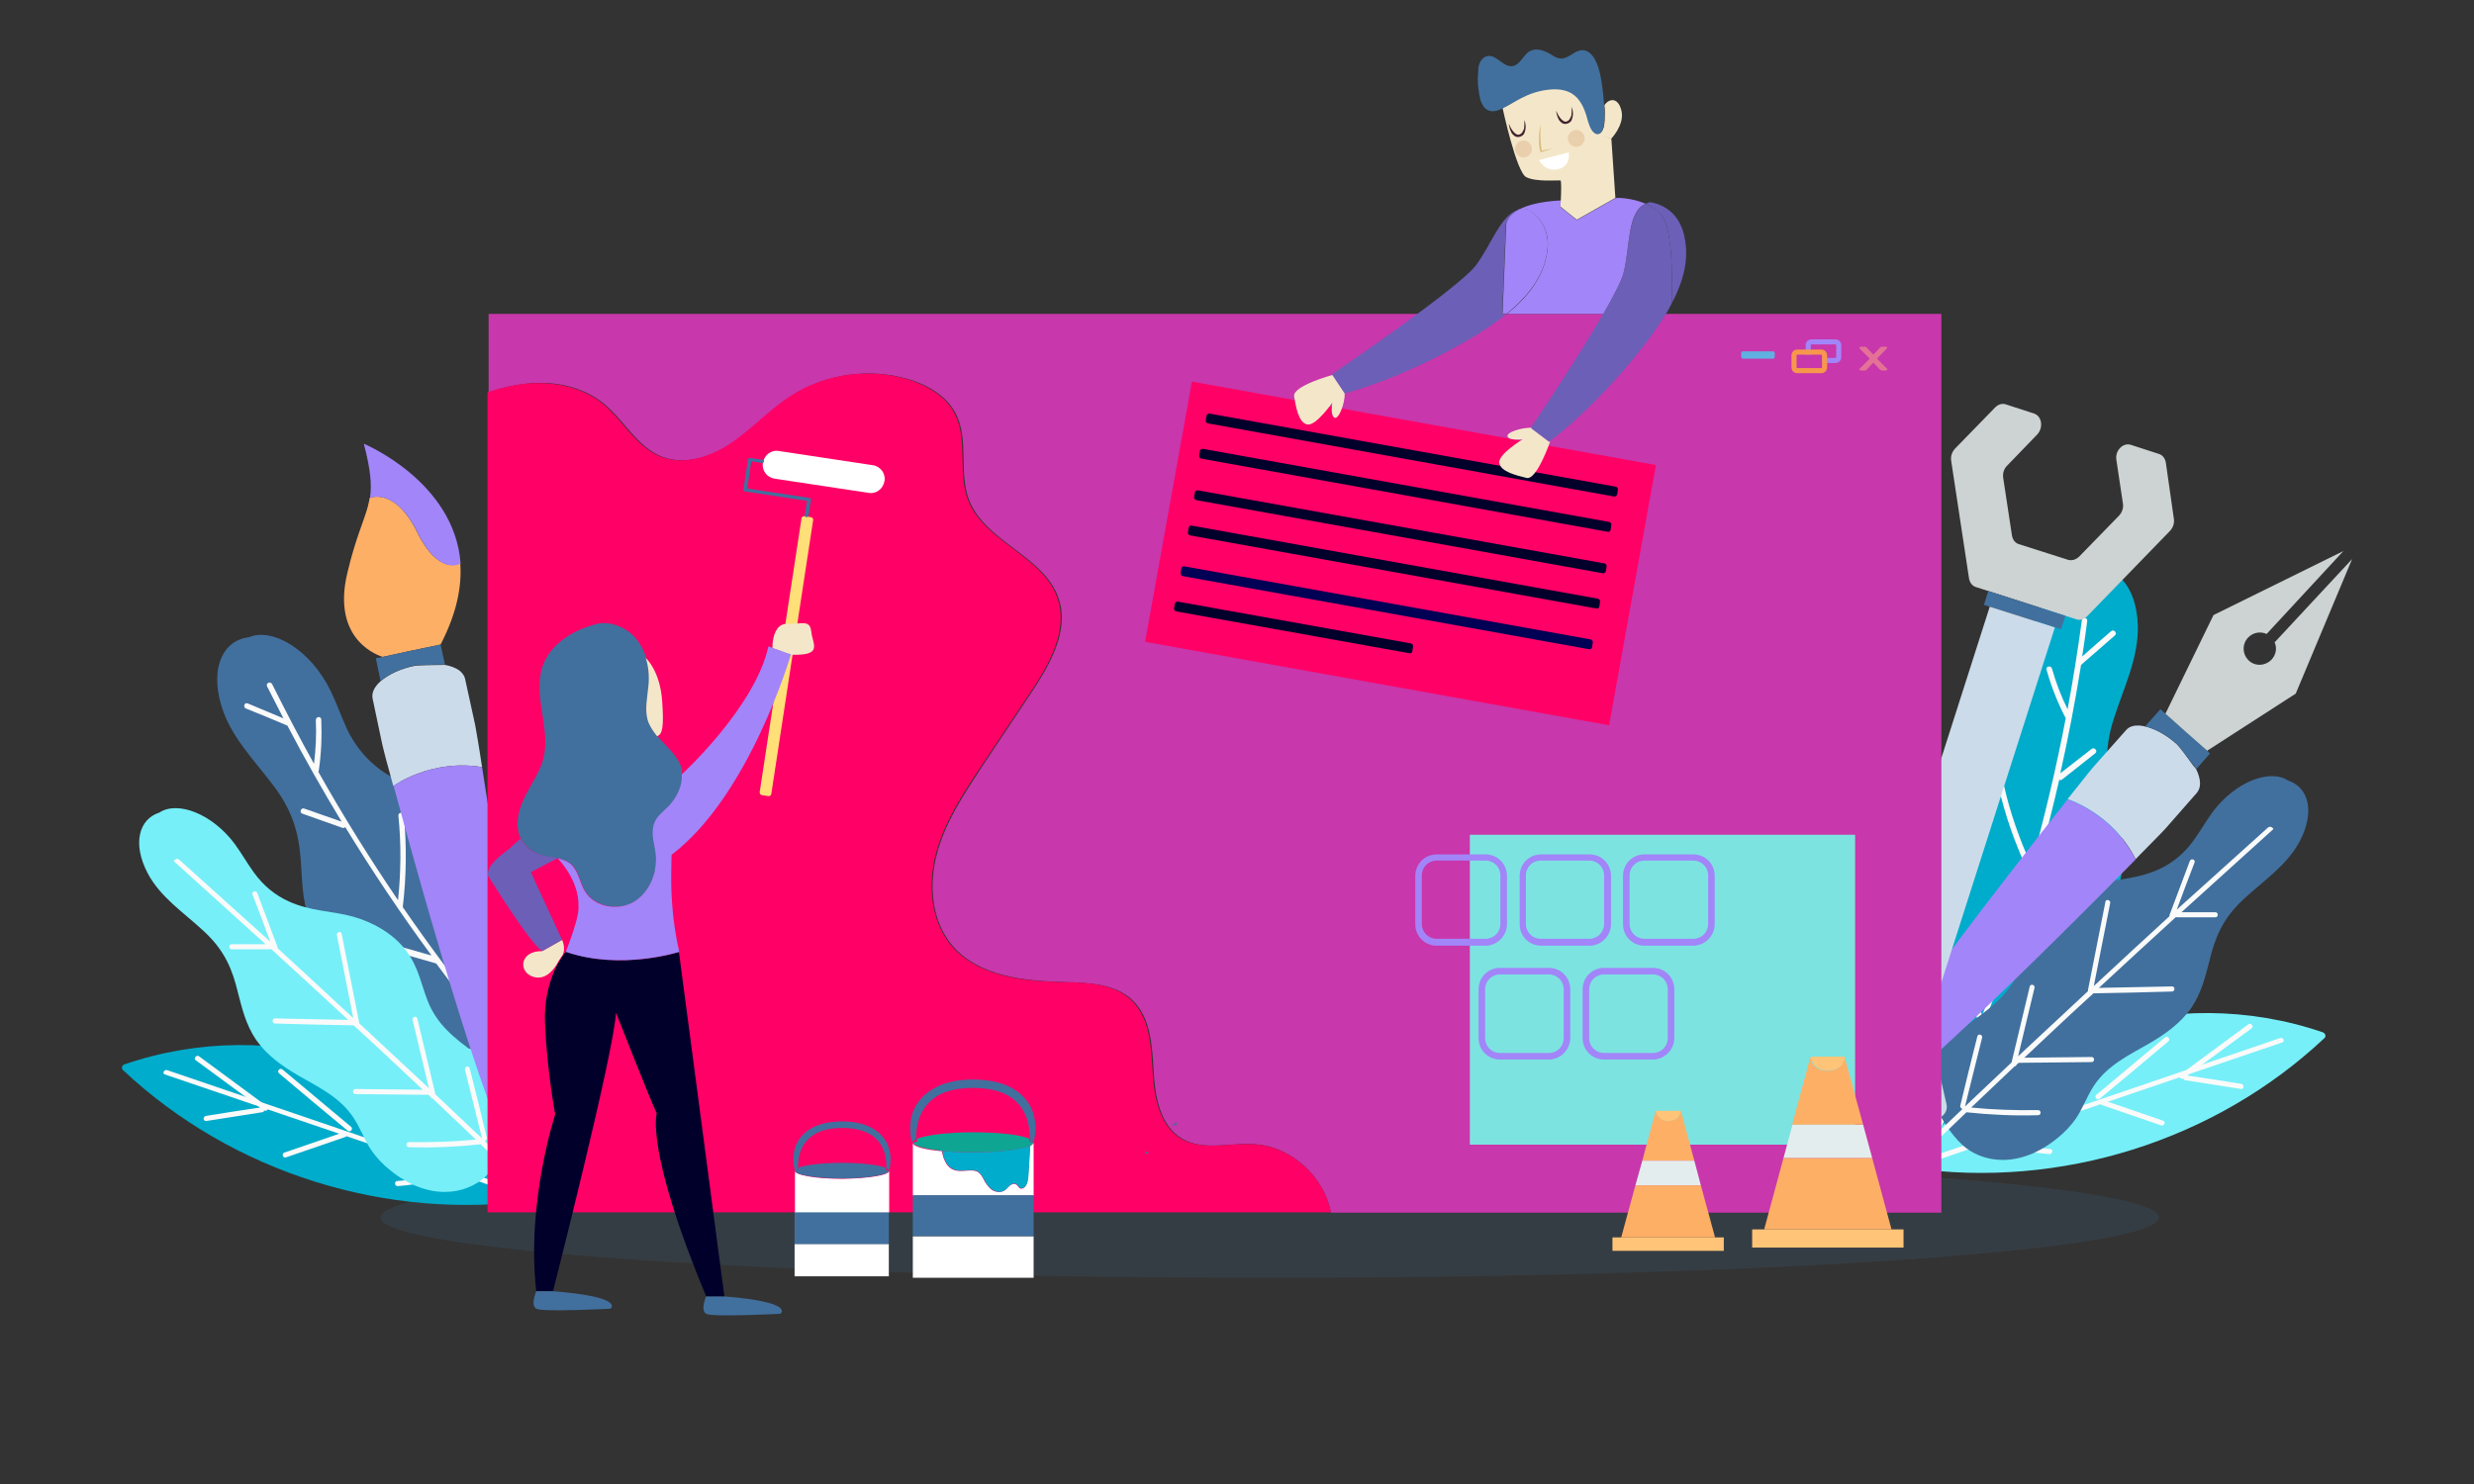 <?xml version="1.0" encoding="UTF-8" standalone="no"?>
<!-- Generator: Adobe Illustrator 19.0.0, SVG Export Plug-In . SVG Version: 6.00 Build 0)  -->

<svg
   xmlns:dc="http://purl.org/dc/elements/1.1/"
   xmlns:cc="http://creativecommons.org/ns#"
   xmlns:rdf="http://www.w3.org/1999/02/22-rdf-syntax-ns#"
   xmlns:svg="http://www.w3.org/2000/svg"
   xmlns="http://www.w3.org/2000/svg"
   xmlns:sodipodi="http://sodipodi.sourceforge.net/DTD/sodipodi-0.dtd"
   xmlns:inkscape="http://www.inkscape.org/namespaces/inkscape"
   version="1.1"
   id="Isolation_Mode"
   x="0px"
   y="0px"
   viewBox="34 147 680 408"
   style="enable-background:new 34 147 680 408;"
   xml:space="preserve"
   sodipodi:docname="maintanance.svg"
   inkscape:version="0.92.4 5da689c313, 2019-01-14"><rect x="34" y="147" width="680" height="408" fill="#333333" stroke="none"/><defs
   id="defs317" /><sodipodi:namedview
   pagecolor="#ffffff"
   bordercolor="#666666"
   borderopacity="1"
   objecttolerance="10"
   gridtolerance="10"
   guidetolerance="10"
   inkscape:pageopacity="0"
   inkscape:pageshadow="2"
   inkscape:window-width="1280"
   inkscape:window-height="777"
   id="namedview315"
   showgrid="false"
   inkscape:zoom="1.2675781"
   inkscape:cx="234.19879"
   inkscape:cy="204"
   inkscape:window-x="0"
   inkscape:window-y="0"
   inkscape:window-maximized="1"
   inkscape:current-layer="g312" />
<style
   type="text/css"
   id="style2">
	.st0{opacity:0.17;fill:#41709E;}
	.st1{fill:#41709E;}
	.st2{fill:#FAFAFA;}
	.st3{fill:#00ACCB;}
	.st4{fill:#76EFF8;}
	.st5{fill:#CDD2D2;}
	.st6{fill:#CCDBEA;}
	.st7{fill:#A285F8;}
	.st8{fill:#EDEDED;}
	.st9{fill:#E37296;}
	.st10{fill:#F7974B;}
	.st11{fill:#60B0E1;}
	.st12{fill:#FFFFFF;}
	.st13{fill:#7CE3E1;}
	.st14{fill:none;}
	.st15{fill:#FFC477;}
	.st16{fill:#E4EDED;}
	.st17{fill:#FEAF66;}
	.st18{fill:#6C5FB7;}
	.st19{fill:#F4E7C9;}
	.st20{fill:#0FA593;}
	.st21{fill:#FFDF77;}
	.st22{fill:#EACFAC;}
	.st23{fill:#D8BA7C;}
	.st24{fill:#42222F;}
</style>
<g
   id="g312">
	<ellipse
   class="st0"
   cx="383"
   cy="481.7"
   rx="244.4"
   ry="16.6"
   id="ellipse4" />
	<g
   id="g12">
		<g
   id="g8">
			<path
   class="st1"
   d="M197.3,448.8c2.3-3.2,4.4-7.3,3.1-13.1c-1.4-6.2-6.1-11.4-10.5-16.1c-5.8-6.1-10.5-11.6-12-19.6     c-1.1-5.7-0.9-11.4-3.8-17.5c-3.3-7-9.7-11.9-15.3-14.7c-6.6-3.2-13.2-4.2-19.9-8.9c-4-2.9-7.2-6.6-9.5-11.4     c-1.6-3.5-2.8-7-4.5-10.5c-5.4-11.2-15.9-17.6-22.5-14.8c-7,0.8-10.8,8.3-7.5,19c2.6,8.5,9.1,14.9,14.5,22.1     c5.8,7.8,7,14.5,7.4,22.2c0.3,5.2,0.5,10.7,3,16.4c2.5,5.8,7,10.2,11.4,14.1c5.4,4.8,12.1,9.6,15.2,16.9c1.6,4,2.1,7.9,3.9,11.8     c1.2,2.7,2.9,5.3,4.8,7.6c10.4,12.4,22.8,12.8,30.5,8C190.2,457.6,194,453.3,197.3,448.8z"
   id="path6" />
		</g>
		<path
   class="st2"
   d="M128.9,402.9c7.9,2.3,15.8,4.6,23.7,6.8c-8.4-11.4-16.3-23.2-23.7-35.3c-0.2,0.2-0.4,0.3-0.8,0.2    c-3.7-1.3-7.3-2.6-11-3.9c-0.9-0.3-0.4-1.7,0.5-1.4c3.4,1.2,6.9,2.4,10.3,3.6c-5.2-8.6-10.2-17.4-14.9-26.4c0,0,0,0,0,0    c-3.8-1.6-7.6-3.2-11.4-4.7c-0.9-0.4-0.4-1.8,0.5-1.4c3.3,1.4,6.5,2.7,9.8,4.1c-1.5-2.9-3-5.9-4.5-8.8c-0.4-0.9,0.9-1.5,1.4-0.6    c3.7,7.4,7.5,14.7,11.5,21.9c0.5-4,0.7-8,0.5-12c0-1,1.4-1.2,1.5-0.2c0.2,4.7,0,9.5-0.7,14.2c0,0.1,0,0.1-0.1,0.2    c6.8,12.1,14.1,23.8,21.9,35.3c0.8-7.7,0.9-15.4,0.1-23.2c-0.1-1,1.4-1.2,1.5-0.2c0.8,8.4,0.7,16.9-0.3,25.3    c7.8,11.3,16,22.3,24.7,33c0-6.5,0.1-12.9,0.1-19.4c0-1,1.5-0.8,1.5,0.2c0,7-0.1,14-0.1,21.1c8.8,10.6,17.9,20.9,27.6,30.8    c0.7,0.7-0.5,1.6-1.2,0.9c-7.2-7.4-14.2-15.1-20.9-22.9c-0.1,0-0.3,0-0.4,0c-7.2-1.8-14.5-3.6-21.7-5.3c-0.9-0.2-0.4-1.6,0.5-1.4    c6.7,1.6,13.4,3.3,20,4.9c-7.3-8.6-14.3-17.4-20.9-26.4c-8.6-2.5-17.1-4.9-25.7-7.4C127.5,404,128,402.6,128.9,402.9z"
   id="path10" />
	</g>
	<g
   id="g28">
		<g
   id="g16">
			<path
   class="st3"
   d="M67.8,441.2c30.1,28.3,72.7,41.6,113.6,35.7c1.3-0.2-0.8-2.3-0.9-2.5c-25.7-34.5-71.5-48.7-112.2-34.8     C67.6,439.8,67.2,440.6,67.8,441.2z"
   id="path14" />
		</g>
		<path
   class="st2"
   d="M79.9,441.2c26.4,9,52.8,18,79.2,27c-6.3-5.9-12.7-11.7-19-17.6c-0.6-0.6,0.2-1.7,0.9-1.1    c7.1,6.6,14.2,13.2,21.3,19.7c8.1,2.8,16.3,5.5,24.4,8.3c0.8,0.3,0.3,1.5-0.6,1.3c-8-2.7-16-5.4-24-8.2c-0.2,0-0.4,0-0.5-0.2    c0,0,0,0,0,0c-27.4-9.3-54.8-18.7-82.3-28C78.5,442.2,79.1,441,79.9,441.2z"
   id="path18" />
		<path
   class="st2"
   d="M110.7,442.1c-0.7-0.6,0.2-1.6,0.9-1.1c6.3,5.3,12.6,10.5,18.9,15.8c0.7,0.6-0.2,1.6-0.9,1.1    C123.3,452.7,117,447.4,110.7,442.1z"
   id="path20" />
		<path
   class="st2"
   d="M90.6,453.8c5-0.8,9.9-1.6,14.9-2.3c-5.9-4.3-11.8-8.7-17.7-13c-0.7-0.5,0.2-1.6,0.9-1.1    c6.2,4.6,12.5,9.2,18.7,13.8c0.7,0.5-0.1,1.5-0.8,1.1c-0.1,0.3-0.2,0.5-0.6,0.5l-15.3,2.4C89.8,455.3,89.7,454,90.6,453.8z"
   id="path22" />
		<path
   class="st2"
   d="M112.1,463.9l16.3-5.6c0.8-0.3,1.3,1,0.5,1.3l-16.3,5.6C111.8,465.5,111.3,464.2,112.1,463.9z"
   id="path24" />
		<path
   class="st2"
   d="M143.2,471.7c5.3-0.4,10.4-1.4,15.4-3.1c0.8-0.3,1.3,1,0.5,1.3c-5.1,1.7-10.4,2.8-15.8,3.2    C142.4,473.1,142.3,471.8,143.2,471.7z"
   id="path26" />
	</g>
	<g
   id="g36">
		<g
   id="g32">
			<path
   class="st4"
   d="M175.1,459.3c1.4-3,2.4-6.7,0.5-11.2c-2.1-4.8-6.8-8.4-11.1-11.6c-5.7-4.1-10.4-7.9-12.9-14.2     c-1.8-4.5-2.5-9.2-5.8-13.7c-3.8-5.2-9.8-8.2-14.8-9.6c-5.9-1.6-11.5-1.4-17.7-4.2c-3.7-1.7-6.9-4.3-9.5-7.9     c-1.9-2.6-3.4-5.3-5.3-7.9c-6.2-8.3-15.7-11.9-20.7-8.6c-5.6,1.8-7.5,8.5-3.2,16.7c3.5,6.6,9.8,10.7,15.3,15.8     c6,5.5,8,10.8,9.5,17c1.1,4.2,2.1,8.7,5,13c3,4.3,7.3,7.3,11.6,9.8c5.2,3,11.4,5.9,15.1,11.5c2,3,3,6.1,5,9.1     c1.4,2,3.2,3.9,5.1,5.4c10.4,8.5,20.7,6.9,26.2,1.8C170.6,467.5,173.1,463.4,175.1,459.3z"
   id="path30" />
		</g>
		<path
   class="st2"
   d="M83.2,383.3c8.4,7.5,16.7,15.1,25.1,22.6c-1.6-4.3-3.2-8.6-4.9-13c-0.3-0.8,1-1.2,1.3-0.4l5.6,14.9    c0,0.1,0,0.2,0,0.3c7,6.4,13.9,12.8,20.8,19.2c-1.5-7.6-3-15.2-4.5-22.8c-0.2-0.9,1.2-1.2,1.3-0.4c1.6,8.1,3.2,16.2,4.8,24.3    c0,0.1,0,0.2,0,0.3c6.4,6,12.8,11.9,19.2,17.9c-1.5-6.3-3-12.5-4.5-18.8c-0.2-0.9,1.1-1.2,1.3-0.4c1.7,7,3.3,13.9,5,20.9    c4.3,4,8.5,8.1,12.8,12.1l-4.7-18.9c-0.2-0.9,1.1-1.2,1.3-0.4c1.6,6.4,3.2,12.7,4.7,19.1c0.1,0.4-0.2,0.7-0.5,0.8    c0,0.1,0,0.1,0,0.2c4.9,4.7,9.8,9.3,14.6,14c0.6,0.6-0.3,1.6-1,1c-4.9-4.7-9.9-9.5-14.8-14.2c-6.6,0.7-13.1,1-19.7,0.8    c-0.9,0-0.9-1.4,0-1.4c6.2,0.1,12.3-0.1,18.4-0.7c-4-3.8-7.9-7.5-11.9-11.3c-0.2,0-0.5-0.2-0.6-0.5c0,0,0,0,0,0    c-0.2-0.2-0.4-0.4-0.6-0.5c-6.7-0.1-13.3-0.1-20-0.2c-0.9,0-0.9-1.4,0-1.4c6.2,0.1,12.3,0.1,18.5,0.2c-6.3-5.9-12.6-11.9-19-17.7    c-7.2-0.1-14.4-0.3-21.6-0.5c-0.9,0-0.9-1.4,0-1.4c6.7,0.1,13.4,0.3,20.1,0.4c-7-6.5-14.1-13-21.2-19.5c-0.1,0.1-0.2,0.1-0.4,0.1    l-10.4,0c-0.9,0-0.9-1.4,0-1.4c3.1,0,6.2,0,9.3,0c-8.4-7.6-16.8-15.2-25.2-22.8C81.6,383.7,82.6,382.7,83.2,383.3z"
   id="path34" />
	</g>
	<g
   id="g44">
		<g
   id="g40">
			<path
   class="st3"
   d="M558.9,453.9c-3.2-2.3-6.5-5.5-7.1-11.4c-0.6-6.3,2.1-12.8,4.8-18.7c3.5-7.7,6.2-14.4,5.1-22.4     c-0.8-5.8-2.8-11.1-2-17.8c0.9-7.7,5.3-14.4,9.9-18.8c5.3-5.2,11.2-8.2,16-14.8c2.9-4,4.7-8.5,5.3-13.8c0.4-3.8,0.4-7.6,0.9-11.4     c1.5-12.4,9.4-21.8,16.6-21.3c6.9-1.5,12.9,4.4,13.2,15.6c0.2,8.9-3.9,17-6.6,25.5c-3,9.2-1.9,16,0.1,23.4c1.4,5,3,10.3,2.4,16.5     c-0.5,6.3-3.3,11.9-6.3,17c-3.6,6.3-8.4,12.9-9,20.9c-0.3,4.3,0.5,8.1,0.1,12.4c-0.3,2.9-1.1,5.9-2.1,8.7     c-5.8,15.1-17.5,19.4-26.3,17.4C568.5,459.9,563.5,457.1,558.9,453.9z"
   id="path38" />
		</g>
		<path
   class="st2"
   d="M609,388.5c-6.7,4.7-13.5,9.4-20.2,14c4.3-13.5,8-27.2,11.2-41.1c0.2,0.1,0.5,0.1,0.8-0.1    c3-2.4,6.1-4.8,9.1-7.2c0.8-0.6-0.2-1.8-1-1.2c-2.9,2.2-5.7,4.5-8.6,6.7c2.2-9.9,4.1-19.8,5.7-29.8c0,0,0,0,0,0    c3.1-2.7,6.2-5.4,9.3-8.1c0.7-0.6-0.2-1.8-1-1.2c-2.7,2.3-5.3,4.6-8,7c0.5-3.3,1-6.5,1.4-9.8c0.1-1-1.4-1.1-1.5-0.1    c-1.1,8.2-2.4,16.3-3.9,24.4c-1.8-3.6-3.2-7.3-4.3-11.2c-0.3-0.9-1.7-0.7-1.5,0.3c1.3,4.6,3,9,5.2,13.2c0,0.1,0.1,0.1,0.1,0.1    c-2.6,13.6-5.8,27.1-9.5,40.4c-3.2-7-5.8-14.3-7.5-21.9c-0.2-0.9-1.7-0.7-1.5,0.3c1.9,8.3,4.7,16.2,8.4,23.9    c-3.8,13.2-8,26.3-12.9,39.1c-2.1-6.1-4.2-12.2-6.3-18.4c-0.3-0.9-1.7-0.3-1.4,0.6c2.3,6.6,4.5,13.3,6.8,19.9    c-4.9,12.9-10.3,25.6-16.3,38c-0.4,0.9,1,1.4,1.4,0.5c4.5-9.3,8.6-18.8,12.5-28.4c0.1,0,0.3,0,0.4-0.1c6.3-4,12.6-8,18.8-12    c0.8-0.5-0.1-1.7-1-1.2c-5.8,3.7-11.6,7.4-17.4,11.1c4.2-10.4,8-21,11.4-31.7c7.3-5.1,14.6-10.2,21.9-15.2    C610.8,389.1,609.8,387.9,609,388.5z"
   id="path42" />
	</g>
	<g
   id="g60">
		<g
   id="g48">
			<path
   class="st4"
   d="M672.9,432.4c-30.1,28.3-72.7,41.6-113.6,35.7c-1.3-0.2,0.8-2.3,0.9-2.5c25.7-34.5,71.5-48.7,112.2-34.8     C673,431,673.5,431.8,672.9,432.4z"
   id="path46" />
		</g>
		<path
   class="st2"
   d="M660.7,432.4c-26.4,9-52.8,18-79.2,27c6.3-5.9,12.7-11.7,19-17.6c0.6-0.6-0.2-1.7-0.9-1.1    c-7.1,6.6-14.2,13.2-21.3,19.7c-8.1,2.8-16.3,5.5-24.4,8.3c-0.8,0.3-0.3,1.5,0.6,1.3c8-2.7,16-5.4,24-8.2c0.2,0,0.4,0,0.5-0.2    c0,0,0,0,0,0c27.4-9.3,54.8-18.7,82.3-28C662.1,433.4,661.6,432.1,660.7,432.4z"
   id="path50" />
		<path
   class="st2"
   d="M630,433.3c0.7-0.6-0.2-1.6-0.9-1.1c-6.3,5.3-12.6,10.5-18.9,15.8c-0.7,0.6,0.2,1.6,0.9,1.1    C617.4,443.9,623.7,438.6,630,433.3z"
   id="path52" />
		<path
   class="st2"
   d="M650.1,445c-5-0.8-9.9-1.6-14.9-2.3c5.9-4.3,11.8-8.7,17.7-13c0.7-0.5-0.2-1.6-0.9-1.1    c-6.2,4.6-12.5,9.2-18.7,13.8c-0.7,0.5,0.1,1.5,0.8,1.1c0.1,0.3,0.2,0.5,0.6,0.5l15.3,2.4C650.8,446.5,650.9,445.1,650.1,445z"
   id="path54" />
		<path
   class="st2"
   d="M628.5,455.1l-16.3-5.6c-0.8-0.3-1.3,1-0.5,1.3l16.3,5.6C628.9,456.7,629.4,455.4,628.5,455.1z"
   id="path56" />
		<path
   class="st2"
   d="M597.5,462.9c-5.3-0.4-10.4-1.4-15.4-3.1c-0.8-0.3-1.3,1-0.5,1.3c5.1,1.7,10.4,2.8,15.8,3.2    C598.2,464.3,598.4,462.9,597.5,462.9z"
   id="path58" />
	</g>
	<g
   id="g68">
		<g
   id="g64">
			<path
   class="st1"
   d="M565.6,450.5c-1.4-3-2.4-6.7-0.5-11.2c2.1-4.8,6.8-8.4,11.1-11.6c5.7-4.1,10.4-7.9,12.9-14.2     c1.8-4.5,2.5-9.2,5.8-13.7c3.8-5.2,9.8-8.2,14.8-9.6c5.9-1.6,11.5-1.4,17.7-4.2c3.7-1.7,6.9-4.3,9.5-7.9c1.9-2.6,3.4-5.3,5.3-7.9     c6.2-8.3,15.7-11.9,20.7-8.6c5.6,1.8,7.5,8.5,3.2,16.7c-3.5,6.6-9.8,10.7-15.3,15.8c-6,5.5-8,10.8-9.5,17c-1.1,4.2-2.1,8.7-5,13     c-3,4.3-7.3,7.3-11.6,9.8c-5.2,3-11.4,5.9-15.1,11.5c-2,3-3,6.1-5,9.1c-1.4,2-3.2,3.9-5.1,5.4c-10.4,8.5-20.7,6.9-26.2,1.8     C570.1,458.7,567.6,454.6,565.6,450.5z"
   id="path62" />
		</g>
		<path
   class="st2"
   d="M657.4,374.5c-8.4,7.5-16.7,15.1-25.1,22.6c1.6-4.3,3.2-8.6,4.9-13c0.3-0.8-1-1.2-1.3-0.4l-5.6,14.9    c0,0.1,0,0.2,0,0.3c-7,6.4-13.9,12.8-20.8,19.2c1.5-7.6,3-15.2,4.5-22.8c0.2-0.9-1.2-1.2-1.3-0.4c-1.6,8.1-3.2,16.2-4.8,24.3    c0,0.1,0,0.2,0,0.3c-6.4,6-12.8,11.9-19.2,17.9c1.5-6.3,3-12.5,4.5-18.8c0.2-0.9-1.1-1.2-1.3-0.4c-1.7,7-3.3,13.9-5,20.9    c-4.3,4-8.5,8.1-12.8,12.1l4.7-18.9c0.2-0.9-1.1-1.2-1.3-0.4c-1.6,6.4-3.2,12.7-4.7,19.1c-0.1,0.4,0.2,0.7,0.5,0.8    c0,0.1,0,0.1,0,0.2c-4.9,4.7-9.8,9.3-14.6,14c-0.6,0.6,0.3,1.6,1,1c4.9-4.7,9.9-9.5,14.8-14.2c6.6,0.7,13.1,1,19.7,0.8    c0.9,0,0.9-1.4,0-1.4c-6.2,0.1-12.3-0.1-18.4-0.7c4-3.8,7.9-7.5,11.9-11.3c0.2,0,0.5-0.2,0.6-0.5c0,0,0,0,0,0    c0.2-0.2,0.4-0.4,0.6-0.5c6.7-0.1,13.3-0.1,20-0.2c0.9,0,0.9-1.4,0-1.4c-6.2,0.1-12.3,0.1-18.5,0.2c6.3-5.9,12.6-11.9,19-17.7    c7.2-0.1,14.4-0.3,21.6-0.5c0.9,0,0.9-1.4,0-1.4c-6.7,0.1-13.4,0.3-20.1,0.4c7-6.5,14.1-13,21.2-19.5c0.1,0.1,0.2,0.1,0.4,0.1    l10.4,0c0.9,0,0.9-1.4,0-1.4c-3.1,0-6.2,0-9.3,0c8.4-7.6,16.8-15.2,25.2-22.8C659.1,374.9,658.1,373.9,657.4,374.5z"
   id="path66" />
	</g>
	<g
   id="g80">
		<path
   class="st5"
   d="M680.5,300.7l-15.5,37l-24.5,15.8l0,0l-5.8-5.1l-5.6-5l13.3-27.3l35.7-17.6L657,321.3c-1.7-0.8-3.8-0.4-5.1,1    c-1.7,1.8-1.6,4.6,0.2,6.3c1.8,1.7,4.6,1.5,6.3-0.3c1.2-1.3,1.5-3.2,0.8-4.7l0.1-0.1L680.5,300.7z"
   id="path70" />
		<path
   class="st6"
   d="M629.2,374.8c-0.4,0.5-3.5,3.6-8.2,8.4c-6.3-12.5-18.2-16.3-18.7-16.5c4.2-5.3,6.9-8.7,7.4-9.2l8.7-9.8    c1-1.2,2.9-1.5,5.1-1c2.7,0.6,5.9,2.3,8.8,4.9c0.1,0.1,0.2,0.2,0.7,0.8c0.1,0.1,0.3,0.3,0.5,0.6c0.4,0.5,0.9,1.1,1.5,2    c0.3,0.4,0.7,0.9,1.1,1.5c0.4,0.6,0.9,1.2,1.5,1.9c0.7,1.4,1.1,2.8,1.1,4c0,1-0.3,1.9-0.9,2.6L629.2,374.8z"
   id="path72" />
		<g
   id="g76">
			<path
   class="st7"
   d="M621,383.3c-21.3,21.7-76.9,77.1-81.3,73.2c-4.4-3.9,43.7-65.9,62.6-89.7l0,0c0,0,0,0,0,0     C602.8,366.9,614.7,370.8,621,383.3z"
   id="path74" />
		</g>
		<path
   class="st1"
   d="M641.4,354.2l-3.7,4.2c-0.5-0.7-1-1.3-1.5-1.9c-0.4-0.6-0.8-1.1-1.1-1.5c-0.7-0.9-1.2-1.5-1.5-2    c-0.2-0.2-0.3-0.4-0.5-0.6c-0.5-0.6-0.6-0.7-0.7-0.8c-2.9-2.6-6.1-4.3-8.8-4.9l4.2-4.7l1.5,1.3c0,0,0,0,0,0l5.6,5l5.8,5.1    L641.4,354.2z"
   id="path78" />
	</g>
	<g
   id="g92">
		<path
   class="st5"
   d="M631.5,289.6c0.2,1.2-0.2,2.4-1,3.3l-22.8,23.5c-0.8,0.9-1.9,1.2-2.9,0.9l-27.7-8.9c-1-0.3-1.7-1.2-1.9-2.4    l-4.9-32.3c-0.2-1.2,0.2-2.4,1-3.3l11.1-11.4c0.8-0.8,1.9-1.2,3-0.8l7.7,2.5c2.1,0.7,2.6,3.8,0.9,5.7l-8.4,8.7    c-0.8,0.8-1.2,2.1-1,3.3l2.4,15.8c0.2,1.2,0.9,2.1,1.9,2.4l13.5,4.3c1,0.3,2.1,0,3-0.8l11.1-11.4c0.8-0.9,1.2-2.1,1-3.3l-1.8-12    c-0.4-2.5,1.8-4.8,4-4.1l7.7,2.5c1,0.3,1.7,1.2,1.9,2.4L631.5,289.6z"
   id="path82" />
		<path
   class="st6"
   d="M569,450.5c0.3,1.2-0.1,2.4-1,3.2l-13.2,11.8c-0.9,0.8-2.1,1.1-3.3,0.7l-17.1-5.5c-1.1-0.4-2-1.3-2.3-2.5    l-3.9-17.3c-0.3-1.2,0.1-2.4,1-3.2l13.2-11.8c0.8-0.7,1.8-1,2.8-0.8c0.1,0,0.3,0,0.4,0.1l0.1,0l17.2,5.5c0.1,0,0.1,0,0.2,0.1    c1,0.4,1.7,1.3,1.9,2.3L569,450.5z M556.1,449.8c0.9-0.8,1.3-2,1-3.1l-1-4.5l-0.2-0.7c-0.3-1.2-1.1-2.1-2.3-2.5l-5.2-1.7    c-1.1-0.4-2.4-0.1-3.3,0.7l-0.6,0.5l-3.4,3.1c-0.9,0.8-1.3,2-1,3.1l1.2,5.3c0.3,1.2,1.1,2.1,2.3,2.5l5.2,1.7    c1.1,0.4,2.4,0.1,3.3-0.7L556.1,449.8z"
   id="path84" />
		<polygon
   class="st1"
   points="601.7,316.3 600.5,320 598.8,319.5 579.3,313.3 580.5,309.5   "
   id="polygon86" />
		<polygon
   class="st1"
   points="566.2,424.3 564,431.1 563.2,430.8 563.1,430.8 562.9,430.7 545.8,425.3 545.7,425.2 545.3,425.1     544.5,424.9 546.7,418 547.5,418.3 565.4,424   "
   id="polygon88" />
		<polygon
   class="st6"
   points="598.8,319.5 565.4,424 547.5,418.3 580.9,313.8   "
   id="polygon90" />
	</g>
	<path
   class="st8"
   d="M567.6,233.3v247.1H399.8c-1.8-9.9-10.8-18.1-20.8-18.8c-6.8-0.5-14.2,1.9-20-1.5c-6.1-3.5-7.5-11.5-7.9-18.5   c-0.4-7-0.8-14.8-5.8-19.6c-4.8-4.6-12.2-4.8-18.9-5c-11.1-0.3-23.4-1.6-30.6-10c-5.8-6.8-6.6-16.8-4.2-25.5   c2.3-8.6,7.4-16.2,12.3-23.7c4.5-6.7,8.9-13.4,13.4-20.1c5.2-7.8,10.7-17.2,7.7-26.1c-3.9-11.8-20.3-15.6-24.7-27.3   c-2.8-7.5,0.1-16.4-3.6-23.6c-2.6-5-7.9-8-13.2-9.5c-10.6-3.1-22.5-1.4-31.8,4.6c-5.9,3.8-10.6,9-16.3,12.9s-13.2,6.4-19.6,3.8   c-6.7-2.7-10.2-9.9-15.8-14.5c-5.9-4.8-13.9-6.4-21.4-5.5c-3.5,0.4-6.9,1.2-10.3,2.4v-21.6H567.6z"
   id="path94"
   style="fill:#c837ab" />
	<g
   id="g98">
		<path
   class="st9"
   d="M547,248.7c-0.1,0.1-0.4,0.2-0.6,0.2h-0.6c-0.6,0-0.9-0.3-0.7-0.5l2.8-2.8l-2.8-2.8c-0.2-0.2,0.1-0.5,0.7-0.5    h0.6c0.2,0,0.6,0.1,0.6,0.2l1.9,2c0.6-0.7,1.3-1.3,1.9-2c0.1-0.1,0.4-0.2,0.6-0.2h0.6c0.6,0,0.9,0.3,0.6,0.5l-2.7,2.8l2.8,2.8    c0.2,0.2-0.1,0.5-0.6,0.5h-0.6c-0.2,0-0.6-0.1-0.7-0.2l-1.9-2L547,248.7z"
   id="path96" />
	</g>
	<g
   id="g102">
		<path
   class="st7"
   d="M538.5,240.3h-6.6c-0.9,0-1.6,0.7-1.6,1.6v2.6h1.4v-2.6c0-0.1,0.1-0.2,0.2-0.2h6.6c0.1,0,0.2,0.1,0.2,0.2v3.3    c0,0.1-0.1,0.2-0.2,0.2h-3.7v1.4h3.7c0.9,0,1.6-0.7,1.6-1.6v-3.3C540.1,241,539.4,240.3,538.5,240.3z"
   id="path100" />
	</g>
	<g
   id="g106">
		<path
   class="st10"
   d="M534.6,243.1h-6.6c-0.9,0-1.6,0.7-1.6,1.6v3.3c0,0.9,0.7,1.6,1.6,1.6h6.6c0.9,0,1.6-0.7,1.6-1.6v-3.3    C536.2,243.8,535.5,243.1,534.6,243.1z M534.8,248c0,0.1-0.1,0.2-0.2,0.2h-6.6c-0.1,0-0.2-0.1-0.2-0.2v-3.3c0-0.1,0.1-0.2,0.2-0.2    h6.6c0.1,0,0.2,0.1,0.2,0.2V248z"
   id="path104" />
	</g>
	<path
   class="st11"
   d="M521.4,245.6H513c-0.2,0-0.4-0.2-0.4-0.4V244c0-0.2,0.2-0.4,0.4-0.4h8.4c0.2,0,0.4,0.2,0.4,0.4v1.1   C521.8,245.4,521.6,245.6,521.4,245.6z"
   id="path108" />
	<g
   id="g126">
		<g
   id="g112"
   style="fill:#ff0066">
			
				<rect
   x="354.1"
   y="263"
   transform="matrix(0.984 0.177 -0.177 0.984 59.729 -69.553)"
   class="st9"
   width="129.6"
   height="72.7"
   id="rect110"
   style="fill:#ff0066" />
		</g>
		<path
   class="st12"
   d="M477.6,283.5L366,263.4c-0.4-0.1-0.6-0.4-0.6-0.8l0.2-1.3c0.1-0.4,0.4-0.6,0.8-0.6l111.7,20.1    c0.4,0.1,0.6,0.4,0.6,0.8l-0.2,1.3C478.4,283.3,478,283.6,477.6,283.5z"
   id="path114"
   style="fill:#00002b" />
		<path
   class="st12"
   d="M475.9,293.2l-111.7-20.1c-0.4-0.1-0.6-0.4-0.6-0.8l0.2-1.3c0.1-0.4,0.4-0.6,0.8-0.6l111.7,20.1    c0.4,0.1,0.6,0.4,0.6,0.8l-0.2,1.3C476.7,293,476.3,293.3,475.9,293.2z"
   id="path116"
   style="fill:#00002b" />
		<path
   class="st12"
   d="M474.5,304.6l-111.7-20.1c-0.4-0.1-0.6-0.4-0.6-0.8l0.2-1.3c0.1-0.4,0.4-0.6,0.8-0.6L475,301.9    c0.4,0.1,0.6,0.4,0.6,0.8l-0.2,1.3C475.3,304.4,474.9,304.7,474.5,304.6z"
   id="path118"
   style="fill:#00002b" />
		<path
   class="st12"
   d="M472.8,314.3l-111.7-20.1c-0.4-0.1-0.6-0.4-0.6-0.8l0.2-1.3c0.1-0.4,0.4-0.6,0.8-0.6l111.7,20.1    c0.4,0.1,0.6,0.4,0.6,0.8l-0.2,1.3C473.6,314.1,473.2,314.4,472.8,314.3z"
   id="path120"
   style="fill:#00002b" />
		<path
   class="st12"
   d="M470.8,325.5l-111.7-20.1c-0.4-0.1-0.6-0.4-0.6-0.8l0.2-1.3c0.1-0.4,0.4-0.6,0.8-0.6l111.7,20.1    c0.4,0.1,0.6,0.4,0.6,0.8l-0.2,1.3C471.5,325.3,471.2,325.6,470.8,325.5z"
   id="path122"
   style="fill:#000055" />
		<path
   class="st12"
   d="M421.4,326.6l-64.1-11.5c-0.4-0.1-0.6-0.4-0.6-0.8l0.2-1.3c0.1-0.4,0.4-0.6,0.8-0.6l64.1,11.5    c0.4,0.1,0.6,0.4,0.6,0.8l-0.2,1.3C422.2,326.4,421.8,326.7,421.4,326.6z"
   id="path124"
   style="fill:#00002b" />
	</g>
	<g
   id="g150">
		<rect
   x="438"
   y="376.5"
   class="st13"
   width="105.9"
   height="85.2"
   id="rect128" />
		<g
   id="g132">
			<path
   class="st7"
   d="M442.3,407h-13.4c-3.3,0-5.9-2.6-5.9-5.9v-13.3c0-3.3,2.6-5.9,5.9-5.9h13.4c3.3,0,5.9,2.6,5.9,5.9v13.3     C448.2,404.3,445.5,407,442.3,407z M428.9,383.6c-2.3,0-4.1,1.8-4.1,4.1v13.3c0,2.3,1.8,4.1,4.1,4.1h13.4c2.3,0,4.1-1.8,4.1-4.1     v-13.3c0-2.3-1.8-4.1-4.1-4.1H428.9z"
   id="path130" />
		</g>
		<g
   id="g136">
			<path
   class="st7"
   d="M470.9,407h-13.3c-3.3,0-5.9-2.6-5.9-5.9v-13.3c0-3.3,2.6-5.9,5.9-5.9h13.3c3.3,0,5.9,2.6,5.9,5.9v13.3     C476.8,404.3,474.1,407,470.9,407z M457.5,383.6c-2.3,0-4.1,1.8-4.1,4.1v13.3c0,2.3,1.8,4.1,4.1,4.1h13.3c2.3,0,4.1-1.8,4.1-4.1     v-13.3c0-2.3-1.8-4.1-4.1-4.1H457.5z"
   id="path134" />
		</g>
		<g
   id="g140">
			<path
   class="st7"
   d="M459.7,438.3h-13.4c-3.3,0-5.9-2.6-5.9-5.9V419c0-3.3,2.6-5.9,5.9-5.9h13.4c3.3,0,5.9,2.6,5.9,5.9v13.4     C465.6,435.6,462.9,438.3,459.7,438.3z M446.3,414.9c-2.3,0-4.1,1.8-4.1,4.1v13.4c0,2.3,1.8,4.1,4.1,4.1h13.4     c2.3,0,4.1-1.8,4.1-4.1V419c0-2.3-1.8-4.1-4.1-4.1H446.3z"
   id="path138" />
		</g>
		<g
   id="g144">
			<path
   class="st7"
   d="M488.3,438.3h-13.4c-3.3,0-5.9-2.6-5.9-5.9V419c0-3.3,2.6-5.9,5.9-5.9h13.4c3.3,0,5.9,2.6,5.9,5.9v13.4     C494.2,435.6,491.5,438.3,488.3,438.3z M474.9,414.9c-2.3,0-4.1,1.8-4.1,4.1v13.4c0,2.3,1.8,4.1,4.1,4.1h13.4     c2.3,0,4.1-1.8,4.1-4.1V419c0-2.3-1.8-4.1-4.1-4.1H474.9z"
   id="path142" />
		</g>
		<g
   id="g148">
			<path
   class="st7"
   d="M499.4,407H486c-3.3,0-5.9-2.6-5.9-5.9v-13.3c0-3.3,2.6-5.9,5.9-5.9h13.4c3.3,0,5.9,2.6,5.9,5.9v13.3     C505.3,404.3,502.6,407,499.4,407z M486,383.6c-2.3,0-4.1,1.8-4.1,4.1v13.3c0,2.3,1.8,4.1,4.1,4.1h13.4c2.3,0,4.1-1.8,4.1-4.1     v-13.3c0-2.3-1.8-4.1-4.1-4.1H486z"
   id="path146" />
		</g>
	</g>
	<g
   id="g180">
		<line
   class="st14"
   x1="546.2"
   y1="456.2"
   x2="546.1"
   y2="456.2"
   id="line152" />
		<rect
   x="515.6"
   y="485"
   class="st15"
   width="41.6"
   height="5"
   id="rect154" />
		<polygon
   class="st16"
   points="548.6,465.4 524.2,465.4 526.7,456.2 546.1,456.2   "
   id="polygon156" />
		<polygon
   class="st17"
   points="553.9,485 518.9,485 524.2,465.4 548.6,465.4   "
   id="polygon158" />
		<line
   class="st14"
   x1="548.7"
   y1="465.4"
   x2="548.6"
   y2="465.4"
   id="line160" />
		<path
   class="st17"
   d="M546.1,456.2h-19.5l5-18.6c0,0,0.2,3.8,4.7,3.8c4.4,0,4.7-3.8,4.7-3.8L546.1,456.2z"
   id="path162" />
		<path
   class="st15"
   d="M496,452.4c0,0-0.2,2.8-3.4,2.8c-3.3,0-3.5-2.8-3.5-2.8H496z"
   id="path164" />
		<line
   class="st14"
   x1="499.7"
   y1="466.1"
   x2="499.7"
   y2="466.1"
   id="line166" />
		<rect
   x="477.2"
   y="487.2"
   class="st15"
   width="30.6"
   height="3.7"
   id="rect168" />
		<polygon
   class="st16"
   points="501.5,472.9 483.5,472.9 485.4,466.1 499.7,466.1   "
   id="polygon170" />
		<polygon
   class="st17"
   points="505.4,487.2 479.6,487.2 483.5,472.9 501.5,472.9   "
   id="polygon172" />
		<line
   class="st14"
   x1="501.6"
   y1="472.9"
   x2="501.5"
   y2="472.9"
   id="line174" />
		<path
   class="st17"
   d="M499.7,466.1h-14.3l3.7-13.7c0,0,0.2,2.8,3.5,2.8c3.3,0,3.4-2.8,3.4-2.8L499.7,466.1z"
   id="path176" />
		<path
   class="st15"
   d="M541.1,437.5c0,0-0.2,3.8-4.7,3.8c-4.4,0-4.7-3.8-4.7-3.8H541.1z"
   id="path178" />
	</g>
	<g
   id="g196">
		<path
   class="st17"
   d="M148.6,293.2c6.1,12.4,11.9,8.6,11.9,8.6c0.5,6.5-1,13.9-5.4,22.4l-8.6,1.8l-7.3,1.6c0,0,0,0,0,0    c-0.6-0.2-14.3-4.2-9.7-23.2c2.3-9.7,4.6-14.2,5.7-18.5c0,0,0-0.1,0-0.1c0.2-0.6,0.3-1.3,0.4-1.9    C136,283.7,142.7,281.2,148.6,293.2z"
   id="path182" />
		<g
   id="g186">
			<path
   class="st7"
   d="M134,269c0,0,24.9,10.3,26.6,32.9c0,0-5.8,3.8-11.9-8.6c-6-12.1-12.6-9.5-13-9.4     C136.2,280.2,135.9,276.3,134,269z"
   id="path184" />
		</g>
		<path
   class="st6"
   d="M164.6,346.3c0.1,0.6,0.9,4.9,1.9,11.6c-13.8-2.3-24,4.9-24.4,5.2c-1.8-6.5-2.9-10.7-3-11.3l-2.7-12.8    c-0.3-1.5,0.5-3.2,2.2-4.7c2.1-1.8,5.3-3.4,9.2-4.2c0.4-0.1,0.7-0.2,8.5-0.3l0,0c1.6,0.3,2.9,0.8,3.9,1.5c0.8,0.6,1.4,1.4,1.6,2.2    L164.6,346.3z"
   id="path188" />
		<g
   id="g192">
			<path
   class="st7"
   d="M166.5,357.9c4.8,30,16.3,107.7,10.6,108.9c-5.7,1.2-27-74.3-34.9-103.7l0,0     C142.5,362.8,152.7,355.6,166.5,357.9z"
   id="path190" />
		</g>
		<path
   class="st1"
   d="M155.1,324.2l1.2,5.5l0,0l0,0c-7.8,0.1-8.2,0.2-8.5,0.3c-3.8,0.8-7.1,2.4-9.2,4.2l-1.3-6.2l1.9-0.4    c0,0,0,0,0,0l7.3-1.6L155.1,324.2z"
   id="path194" />
	</g>
	<path
   class="st11"
   d="M399.8,480.3H168V254.9c3.3-1.2,6.8-2,10.3-2.4c7.5-0.8,15.6,0.8,21.4,5.5c5.6,4.6,9.1,11.8,15.8,14.5   c6.4,2.6,13.9,0.1,19.6-3.8s10.5-9.2,16.3-12.9c9.3-6,21.2-7.7,31.8-4.6c5.4,1.6,10.7,4.6,13.2,9.5c3.7,7.1,0.8,16.1,3.6,23.6   c4.4,11.7,20.8,15.5,24.7,27.3c3,8.9-2.5,18.3-7.7,26.1c-4.5,6.7-8.9,13.4-13.4,20.1c-5,7.5-10,15.1-12.3,23.7   c-2.3,8.6-1.6,18.6,4.2,25.5c7.2,8.4,19.5,9.8,30.6,10c6.7,0.1,14.1,0.4,18.9,5c5,4.8,5.4,12.6,5.8,19.6c0.4,7,1.9,15,7.9,18.5   c5.9,3.4,13.3,1,20,1.5C389,462.2,397.9,470.5,399.8,480.3z"
   id="path198"
   style="fill:#ff0066" />
	<g
   id="g228">
		<g
   id="g202">
			<path
   class="st18"
   d="M447.9,208.8l-1,24.5h1.2c-3.3,2.7-7.5,5.5-12.9,8.5c-17.6,9.9-31.7,13.4-31.7,13.4l-3.4-5.3     c0,0,34.8-23.6,39.6-30c4.1-5.5,6.8-13.7,11.5-15.2C448,206.6,447.9,208.8,447.9,208.8z"
   id="path200" />
		</g>
		<path
   class="st18"
   d="M496.8,211.3c1.3,5.3,0.9,11.1-3.3,19.1c0.2-6.2,0.3-20.4-2.8-24.2c-1.2-1.4-2.7-2.4-4.4-3.2    c0.4-0.2,0.8-0.3,1.2-0.4C487.5,202.6,494.8,203.2,496.8,211.3z"
   id="path204" />
		<g
   id="g208">
			<path
   class="st18"
   d="M490.7,206.2c3.1,3.8,3,18,2.8,24.2c-0.5,0.9-1,1.9-1.6,2.9h-17.2c2.8-4.9,4.9-9,5.5-11.1     c1.9-7.3,1.1-16.9,6.1-19.2C487.9,203.7,489.5,204.7,490.7,206.2z"
   id="path206" />
		</g>
		<path
   class="st18"
   d="M454.8,264.6c1.4-2.1,12.8-19.1,19.9-31.4h17.2c-1.9,3.3-4.5,6.9-7.7,10.9c-11.5,14.4-22.3,22.8-24.1,24.1    c-0.2,0.1-0.3,0.2-0.3,0.2l-5.1-3.6C454.7,264.8,454.8,264.8,454.8,264.6z"
   id="path210" />
		<g
   id="g214">
			<path
   class="st7"
   d="M486.3,203c-5.1,2.2-4.2,11.9-6.1,19.2c-0.6,2.1-2.7,6.2-5.5,11.1h-26.5c7.5-6.1,10.3-11.6,11.1-17.3     c1.2-8.2-5.4-11.4-5.4-11.4c-0.9-0.2-1.8-0.1-2.6,0.1c2.2-1.2,5.8-2.3,11.7-2.6c-0.1,1-0.1,1.8-0.1,1.8l4.5,3.6l10.6-6     C478,201.3,482.3,201.3,486.3,203z"
   id="path212" />
		</g>
		<path
   class="st19"
   d="M479.7,177.6c0.8,3.8-2.9,7.6-2.9,7.6l-3.6-1.4c0.8,0,1.4-1,1.6-1.8c0.3-1.3,0.3-2.6,0.3-3.9    c0-0.7,0-1.5-0.1-2.2C476.4,173.9,478.9,173.8,479.7,177.6z"
   id="path216" />
		<path
   class="st19"
   d="M476.9,185.2l1.1,16.2l-10.6,6l-4.5-3.6c0,0,0-0.7,0.1-1.8c0.1-2.1,0.2-5.3-0.1-5.4    c-0.5-0.1-6.7,0.5-9.4-0.9c-2.7-1.3-6.5-19-6.5-19l0-0.1c1.9-0.8,3.5-2,5.3-2.9c2.3-1.2,4.7-1.9,7.2-2.3c2.3-0.3,4.7-0.2,6.7,1    c2.3,1.4,3.5,4.1,4.2,6.7c0.4,1.4,0.7,2.9,1.8,4c0.3,0.3,0.6,0.5,1,0.5c0,0,0.1,0,0.1,0L476.9,185.2z"
   id="path218" />
		<path
   class="st1"
   d="M440.3,166.9c0-0.8,0-1.6,0.3-2.3c0.4-1.1,1.2-2,2.3-2.2c2.4-0.4,4.2,3,6.7,2.8c1.1-0.1,1.9-0.9,2.6-1.8    c0.7-0.8,1.3-1.8,2.2-2.3c1.7-1,3.9-0.3,5.6,0.7c1,0.6,1.9,1.3,3.1,1.3c2.2,0,3.8-2.4,5.9-2.3c1.7,0,3,1.6,3.7,3.2    c0.9,1.9,1.3,4.1,1.6,6.2c0.3,1.9,0.5,3.8,0.6,5.8c0,0.7,0.1,1.5,0.1,2.2c0,1.3,0,2.6-0.3,3.9c-0.2,0.8-0.7,1.8-1.6,1.8    c0,0-0.1,0-0.1,0c-0.4,0-0.7-0.3-1-0.5c-1-1-1.4-2.6-1.8-4c-0.7-2.6-1.9-5.3-4.2-6.7c-2-1.2-4.4-1.3-6.7-1    c-2.5,0.3-4.9,1.1-7.2,2.3c-1.8,0.9-3.5,2.1-5.3,2.9c-0.1,0-0.1,0-0.2,0.1c-1.2,0.5-2.6,0.9-3.8,0.2c-1-0.5-1.5-1.7-1.9-2.7    C440.3,171.9,440,169.3,440.3,166.9z"
   id="path220" />
		<path
   class="st19"
   d="M459.8,268.5c0,0,0.1-0.1,0.3-0.2c0,0-3.7,10.8-6.5,10.1s-7.1-1.7-7.5-4.1c-0.4-2.4,6.4-6.5,6.4-6.5    s-3.4,0.4-4.1-0.7c-0.7-1.2,3.9-2.6,6.6-2.5c-0.1,0.1-0.1,0.2-0.1,0.2L459.8,268.5z"
   id="path222" />
		<path
   class="st7"
   d="M453.9,204.5c0,0,6.5,3.3,5.4,11.4c-0.8,5.7-3.6,11.1-11.1,17.3H447l1-24.5c0,0,0-2.2,3.4-4.1c0,0,0,0,0,0    C452.1,204.4,453,204.3,453.9,204.5z"
   id="path224" />
		<path
   class="st19"
   d="M403.6,255.2c0.1,2.7-1.7,7.4-2.9,6.6c-1.1-0.8-0.5-4.1-0.5-4.1s-4.5,6.5-6.9,6c-2.4-0.5-3.1-4.8-3.6-7.7    c-0.5-2.9,10.5-5.9,10.5-5.9L403.6,255.2z"
   id="path226" />
	</g>
	<g
   id="g244">
		<path
   class="st20"
   d="M317.2,462c-2.3,1.1-8.4,1.8-15.6,1.8c-3.1,0-6.1-0.1-8.6-0.4c-4.8-0.5-8-1.4-8-2.3v0l1.1-0.2    c0,0,0-0.3-0.1-0.8c2.4-1,8.4-1.8,15.5-1.8c7.1,0,13.2,0.7,15.5,1.8c0,0.5-0.1,0.8-0.1,0.8l1.1,0.2v0    C318.1,461.4,317.8,461.7,317.2,462z"
   id="path230" />
		<path
   class="st12"
   d="M304.7,471.9c0.6,0.9,1.3,1.9,2.2,2.4c1,0.5,2.2,0.6,3.2,0c0.5-0.3,0.9-0.9,1.4-1.3c0.5-0.4,1.2-0.7,1.7-0.4    c0.6,0.3,0.8,1.1,1.4,1.2c0.4,0.1,0.8-0.2,1.1-0.5c0.7-0.8,0.8-2,0.9-3.1c0.2-2.6,0.3-5.5,0.5-8.1c0.6-0.3,0.9-0.6,1-0.9v14.5    h-33.2v-14.5c0,1,3.2,1.9,8,2.3l0,0.2c0.4,1.8,1.1,3.8,2.7,4.7c1.5,0.8,3.3,0.5,4.9,0.4c0.6,0,1.2,0,1.8,0.2    C303.5,469.4,304.1,470.7,304.7,471.9z"
   id="path232" />
		<path
   class="st3"
   d="M307,474.2c-1-0.5-1.7-1.4-2.2-2.4c-0.7-1.1-1.2-2.4-2.4-2.9c-0.6-0.2-1.2-0.2-1.8-0.2    c-1.7,0.1-3.5,0.4-4.9-0.4c-1.6-0.9-2.3-2.8-2.7-4.7l0-0.2c2.5,0.3,5.4,0.4,8.6,0.4c7.2,0,13.3-0.8,15.6-1.8    c-0.2,2.6-0.3,5.5-0.5,8.1c-0.1,1.1-0.2,2.3-0.9,3.1c-0.3,0.3-0.7,0.5-1.1,0.5c-0.6-0.1-0.9-0.9-1.4-1.2c-0.6-0.3-1.3,0-1.7,0.4    c-0.5,0.4-0.9,1-1.4,1.3C309.2,474.9,307.9,474.8,307,474.2z"
   id="path234" />
		<path
   class="st1"
   d="M315.8,449.1c4.4,5.1,2.3,11.7,2.3,12c0-0.3-0.4-0.7-1.1-1c0.1-1.8-0.1-6.2-3-9.5c-2.6-3-6.8-4.5-12.6-4.5    c-5.7,0-10,1.5-12.6,4.6c-2.9,3.4-3,7.7-3,9.5c-0.7,0.3-1.1,0.6-1.1,1c-0.1-0.3-2.1-6.9,2.3-12c3.1-3.5,7.9-5.4,14.3-5.4    C308,443.8,312.8,445.6,315.8,449.1z"
   id="path236" />
		<path
   class="st1"
   d="M317,460.1c0.7,0.3,1.1,0.6,1.1,1l-1.1-0.2C317,460.9,317,460.6,317,460.1z"
   id="path238" />
		<rect
   x="284.9"
   y="486.9"
   class="st12"
   width="33.2"
   height="11.4"
   id="rect240" />
		<rect
   x="284.9"
   y="475.6"
   class="st1"
   width="33.2"
   height="11.2"
   id="rect242" />
	</g>
	<path
   class="st1"
   d="M357.4,456.3l-1.1,0.2c0-0.3,0.4-0.7,1.1-1C357.3,456,357.4,456.3,357.4,456.3z"
   id="path246" />
	<path
   class="st1"
   d="M349.7,464.2l-0.9-0.1c0,0,0-0.2,0-0.6C349.4,463.7,349.7,464,349.7,464.2z"
   id="path248" />
	<g
   id="g262">
		<path
   class="st1"
   d="M254.2,459.5c2.4-2.8,6.2-4.2,11.2-4.2c5,0,8.8,1.4,11.2,4.2c3.4,4,1.8,9.2,1.8,9.4c0-0.3-0.3-0.5-0.8-0.8    c0.1-1.4,0-4.8-2.3-7.5c-2-2.3-5.4-3.5-9.8-3.5c-4.5,0-7.8,1.2-9.8,3.6c-2.3,2.6-2.4,6-2.3,7.4c-0.5,0.2-0.8,0.5-0.8,0.8    C252.4,468.7,250.8,463.5,254.2,459.5z"
   id="path250" />
		<rect
   x="252.4"
   y="489"
   class="st12"
   width="25.9"
   height="8.9"
   id="rect252" />
		<rect
   x="252.4"
   y="480.2"
   class="st1"
   width="25.9"
   height="8.8"
   id="rect254" />
		<path
   class="st12"
   d="M278.4,468.9v11.4h-25.9v-11.4c0,1.2,5.8,2.2,13,2.2C272.6,471,278.4,470.1,278.4,468.9z"
   id="path256" />
		<path
   class="st1"
   d="M277.5,468.7l0.9,0.1c0,1.2-5.8,2.2-13,2.2c-7.2,0-13-1-13-2.2l0.9-0.1c0,0,0-0.2,0-0.6    c1.9-0.8,6.6-1.4,12.1-1.4c5.5,0,10.3,0.6,12.1,1.4C277.5,468.5,277.5,468.7,277.5,468.7z"
   id="path258" />
		<path
   class="st1"
   d="M253.3,468.7l-0.9,0.1c0-0.3,0.3-0.5,0.8-0.8C253.3,468.5,253.3,468.7,253.3,468.7z"
   id="path260" />
	</g>
	<g
   id="g272">
		<path
   class="st12"
   d="M273.9,274.9c2.1,0.3,3.6,2.3,3.2,4.4c-0.2,1-0.7,1.9-1.5,2.5c-0.8,0.6-1.8,0.9-2.9,0.7l-25.8-3.9    c-2.1-0.3-3.6-2.3-3.2-4.4c0.2-1,0.7-1.9,1.5-2.5s1.8-0.9,2.9-0.7L273.9,274.9z"
   id="path264" />
		<path
   class="st21"
   d="M257.5,290l-11.5,75.3c-0.1,0.4-0.4,0.6-0.8,0.6l-1.8-0.3c-0.4-0.1-0.6-0.4-0.6-0.8l11.5-75.3    c0.1-0.4,0.4-0.6,0.8-0.6l1.8,0.3C257.3,289.3,257.6,289.6,257.5,290z"
   id="path266" />
		<g
   id="g270">
			<path
   class="st1"
   d="M255.6,289.2c-0.2,0-0.4-0.3-0.4-0.5l0.6-4l-17.1-2.6c-0.2,0-0.4-0.3-0.4-0.5l1.3-8.3c0-0.2,0.3-0.4,0.5-0.4     l3.5,0.5c0.2,0,0.4,0.3,0.4,0.5c0,0.2-0.3,0.4-0.5,0.4l-3-0.5l-1.1,7.5l17.1,2.6c0.2,0,0.4,0.3,0.4,0.5l-0.7,4.4     C256.1,289,255.8,289.2,255.6,289.2z"
   id="path268" />
		</g>
	</g>
	<g
   id="g296">
		<path
   class="st7"
   d="M214.3,383.4c0,1-0.1,2-0.3,3c0-0.5,0-0.9-0.1-1.4c-0.4-2.9-1.4-6-0.5-8.8c0.1,1.8,0.6,3.7,0.8,5.5    C214.3,382.3,214.3,382.8,214.3,383.4z"
   id="path274" />
		<path
   class="st19"
   d="M257,320.7c0.3,3.4,3.4,6.6-5.5,6.3l-5.2-1.8c0,0-0.2-6.8,4.1-6.7C254.6,318.6,256.6,317.3,257,320.7z"
   id="path276" />
		<path
   class="st1"
   d="M232.8,503.4c20.1,1.6,15.7,4.8,15.7,4.8s-18.7,1-20.4,0c-1.7-1,0-4.8,0-4.8H232.8z"
   id="path278" />
		<path
   class="st15"
   d="M220.6,408.7l12.5,94.7h-0.4h-4.6h0c-16.8-40.2-13.6-50.3-13.6-50.3c-1.9-4-11.2-27.7-11.2-27.7    C202.9,435.7,186,502,186,502h-4.6c-2.8-24.4,5.2-48.6,5.2-48.6s-2.3-12.3-2.8-25.1c-0.3-7.4,1.7-12.8,3.4-16.1c0,0,0,0,0,0    c0.6-0.9,1-1.7,1.4-2.3c0,0,0.1-0.1,0.1-0.1c0.5-0.8,0.9-1.2,0.9-1.2C204.6,413.9,220.6,408.7,220.6,408.7z"
   id="path280"
   style="fill:#00002b" />
		<path
   class="st1"
   d="M221.5,360c0.2,3.4-1.5,6.7-4,9.1c-1.2,1.2-2.7,2.3-3.4,3.9c-0.5,1-0.6,2.1-0.6,3.2c0.1,1.8,0.6,3.7,0.8,5.5    c0.1,0.6,0.1,1.1,0.1,1.7c0,1-0.1,2-0.3,3c0,0.2-0.1,0.3-0.1,0.4c-0.8,3.3-2.7,6.4-5.6,8.1c-4.4,2.6-10.8,1.5-13.5-2.8    c-1.5-2.5-1.8-5.8-4-7.6c-1-0.8-2.2-1.2-3.5-1.5c-1.7-0.4-3.6-0.5-5.3-1.1c-2.1-0.8-3.9-2.4-4.9-4.3c-0.3-0.5-0.5-1-0.6-1.5    c-1-3.6,0.3-7.4,2-10.7c1.7-3.3,3.9-6.4,4.8-10c2-8.3-3.1-17.3-0.2-25.4c2.1-5.8,7.9-9.5,13.9-11.2c0.9-0.3,1.8-0.5,2.8-0.5    c3.1,0,6.4,1.5,8.5,3.8c1.5,1.7,2.6,3.7,3.3,5.9c0.7,2.5,0.9,5.3,0.7,7.9c-0.3,3-1.1,6.1-0.2,9.1c0.5,1.7,1.5,3.1,2.6,4.5    c2.5,2.9,5.7,5.4,6.7,9.1C221.4,359,221.4,359.5,221.5,360z"
   id="path282" />
		<path
   class="st19"
   d="M216,339.7c0.5,7.2,0.1,9.2-1.4,9.7c-1.1-1.4-2.1-2.8-2.6-4.5c-0.8-2.9-0.1-6,0.2-9.1    c0.3-2.6,0.1-5.4-0.7-7.9C211.6,328,215.4,331.4,216,339.7z"
   id="path284" />
		<path
   class="st1"
   d="M186,502c20.1,1.6,15.8,4.8,15.8,4.8s-18.7,1-20.4,0c-1.7-1,0-4.8,0-4.8H186z"
   id="path286" />
		<path
   class="st19"
   d="M188.5,405.4c0,0,1.2,2.5,0,4.4c0,0,0,0.1-0.1,0.1c-0.4,0.6-0.9,1.3-1.4,2.3c0,0,0,0,0,0    c-1.3,2-3.3,4.2-6.3,3.4c-4.3-1.2-4-7.2,2.3-7.1L188.5,405.4z"
   id="path288" />
		<path
   class="st18"
   d="M188.5,405.4l-5.5,3.1c-3.5-2.5-12.8-17.5-14.6-20.3c-1.9-2.8,5.4-7.7,5.4-7.7l3.3-3c1,2,2.8,3.6,4.9,4.3    c1.7,0.6,3.5,0.7,5.3,1.1l-7.4,3.9C182.7,392.9,188.5,405.4,188.5,405.4z"
   id="path290" />
		<g
   id="g294">
			<path
   class="st7"
   d="M218.5,386.9c-0.1,5,0.2,13.2,2.2,21.8c0,0-16.1,5.2-31.2,0c0,0,0.5-1.2,1.1-2.9c1.1-3,2.6-7.6,2.4-9.5     c0.3-7.3-5.7-13.3-5.7-13.3c1.3,0.3,2.5,0.7,3.5,1.5c2.2,1.9,2.5,5.1,4,7.6c2.7,4.4,9.1,5.4,13.5,2.8c2.9-1.8,4.8-4.8,5.6-8.1     l0.1,0c0-0.2,0-0.3,0-0.5c0.2-1,0.3-2,0.3-3c0-0.6,0-1.1-0.1-1.7c-0.2-1.8-0.8-3.7-0.8-5.5c0-1.1,0.1-2.2,0.6-3.2     c0.7-1.6,2.2-2.7,3.4-3.9c2.5-2.4,4.2-5.8,4-9.1h0c0,0,20.2-18.5,23.8-35.2l1,0.4l5.2,1.8c0,0-11.3,38.8-32.8,55.1     C218.6,382.1,218.5,383.9,218.5,386.9z"
   id="path292" />
		</g>
	</g>
	<path
   class="st14"
   d="M400,482.3c-0.1-0.6-0.1-1.3-0.3-1.9"
   id="path298" />
	<path
   class="st22"
   d="M466.4,182.9c1.2-0.5,2.5,0.1,3,1.3c0.5,1.2-0.1,2.5-1.3,3c-1.2,0.5-2.5-0.1-3-1.3   C464.6,184.7,465.2,183.4,466.4,182.9z"
   id="path300" />
	<path
   class="st22"
   d="M451.9,185.8c1.2-0.5,2.5,0.1,3,1.3c0.5,1.2-0.1,2.5-1.3,3c-1.2,0.5-2.5-0.1-3-1.3   C450.1,187.6,450.7,186.3,451.9,185.8z"
   id="path302" />
	<path
   class="st23"
   d="M457.4,181.1c-0.2,1.3-0.4,2.5-0.4,3.8c0,1.3,0,2.6,0.4,3.8l0.1,0.2l0.2-0.1c1.1-0.3,2.2-0.7,3.2-1   c-1.1,0.2-2.2,0.4-3.3,0.7l0.2,0.1c-0.3-1.2-0.3-2.5-0.4-3.7C457.4,183.6,457.4,182.4,457.4,181.1z"
   id="path304" />
	<path
   class="st24"
   d="M453,180c0.3,0.8,0.4,1.6,0.3,2.5c-0.1,0.4-0.2,0.9-0.4,1.3c-0.3,0.4-0.7,0.7-1.2,0.8c-0.5,0.2-1.1,0-1.4-0.2   c-0.4-0.3-0.7-0.6-0.9-1c-0.4-0.8-0.6-1.6-0.7-2.4c0.3,0.7,0.7,1.5,1.2,2.1c0.5,0.6,1.1,1.1,1.7,0.9c0.3-0.1,0.6-0.3,0.8-0.6   c0.2-0.3,0.3-0.6,0.5-1C453,181.6,453,180.8,453,180z"
   id="path306" />
	<path
   class="st24"
   d="M466,176.4c0.3,0.8,0.4,1.6,0.3,2.5c-0.1,0.4-0.2,0.9-0.4,1.3c-0.3,0.4-0.7,0.7-1.2,0.8   c-0.5,0.2-1.1,0-1.4-0.2c-0.4-0.3-0.7-0.6-0.9-1c-0.4-0.8-0.6-1.6-0.7-2.4c0.3,0.7,0.7,1.5,1.2,2.1c0.5,0.6,1.1,1.1,1.7,0.9   c0.3-0.1,0.6-0.3,0.8-0.6c0.2-0.3,0.3-0.6,0.5-1C466,178,466,177.2,466,176.4z"
   id="path308" />
	<path
   class="st12"
   d="M457,191l8.2-2.1c0,0,0.7,3.7-2.9,4.6C458.7,194.4,457,191,457,191z"
   id="path310" />
</g>
</svg>